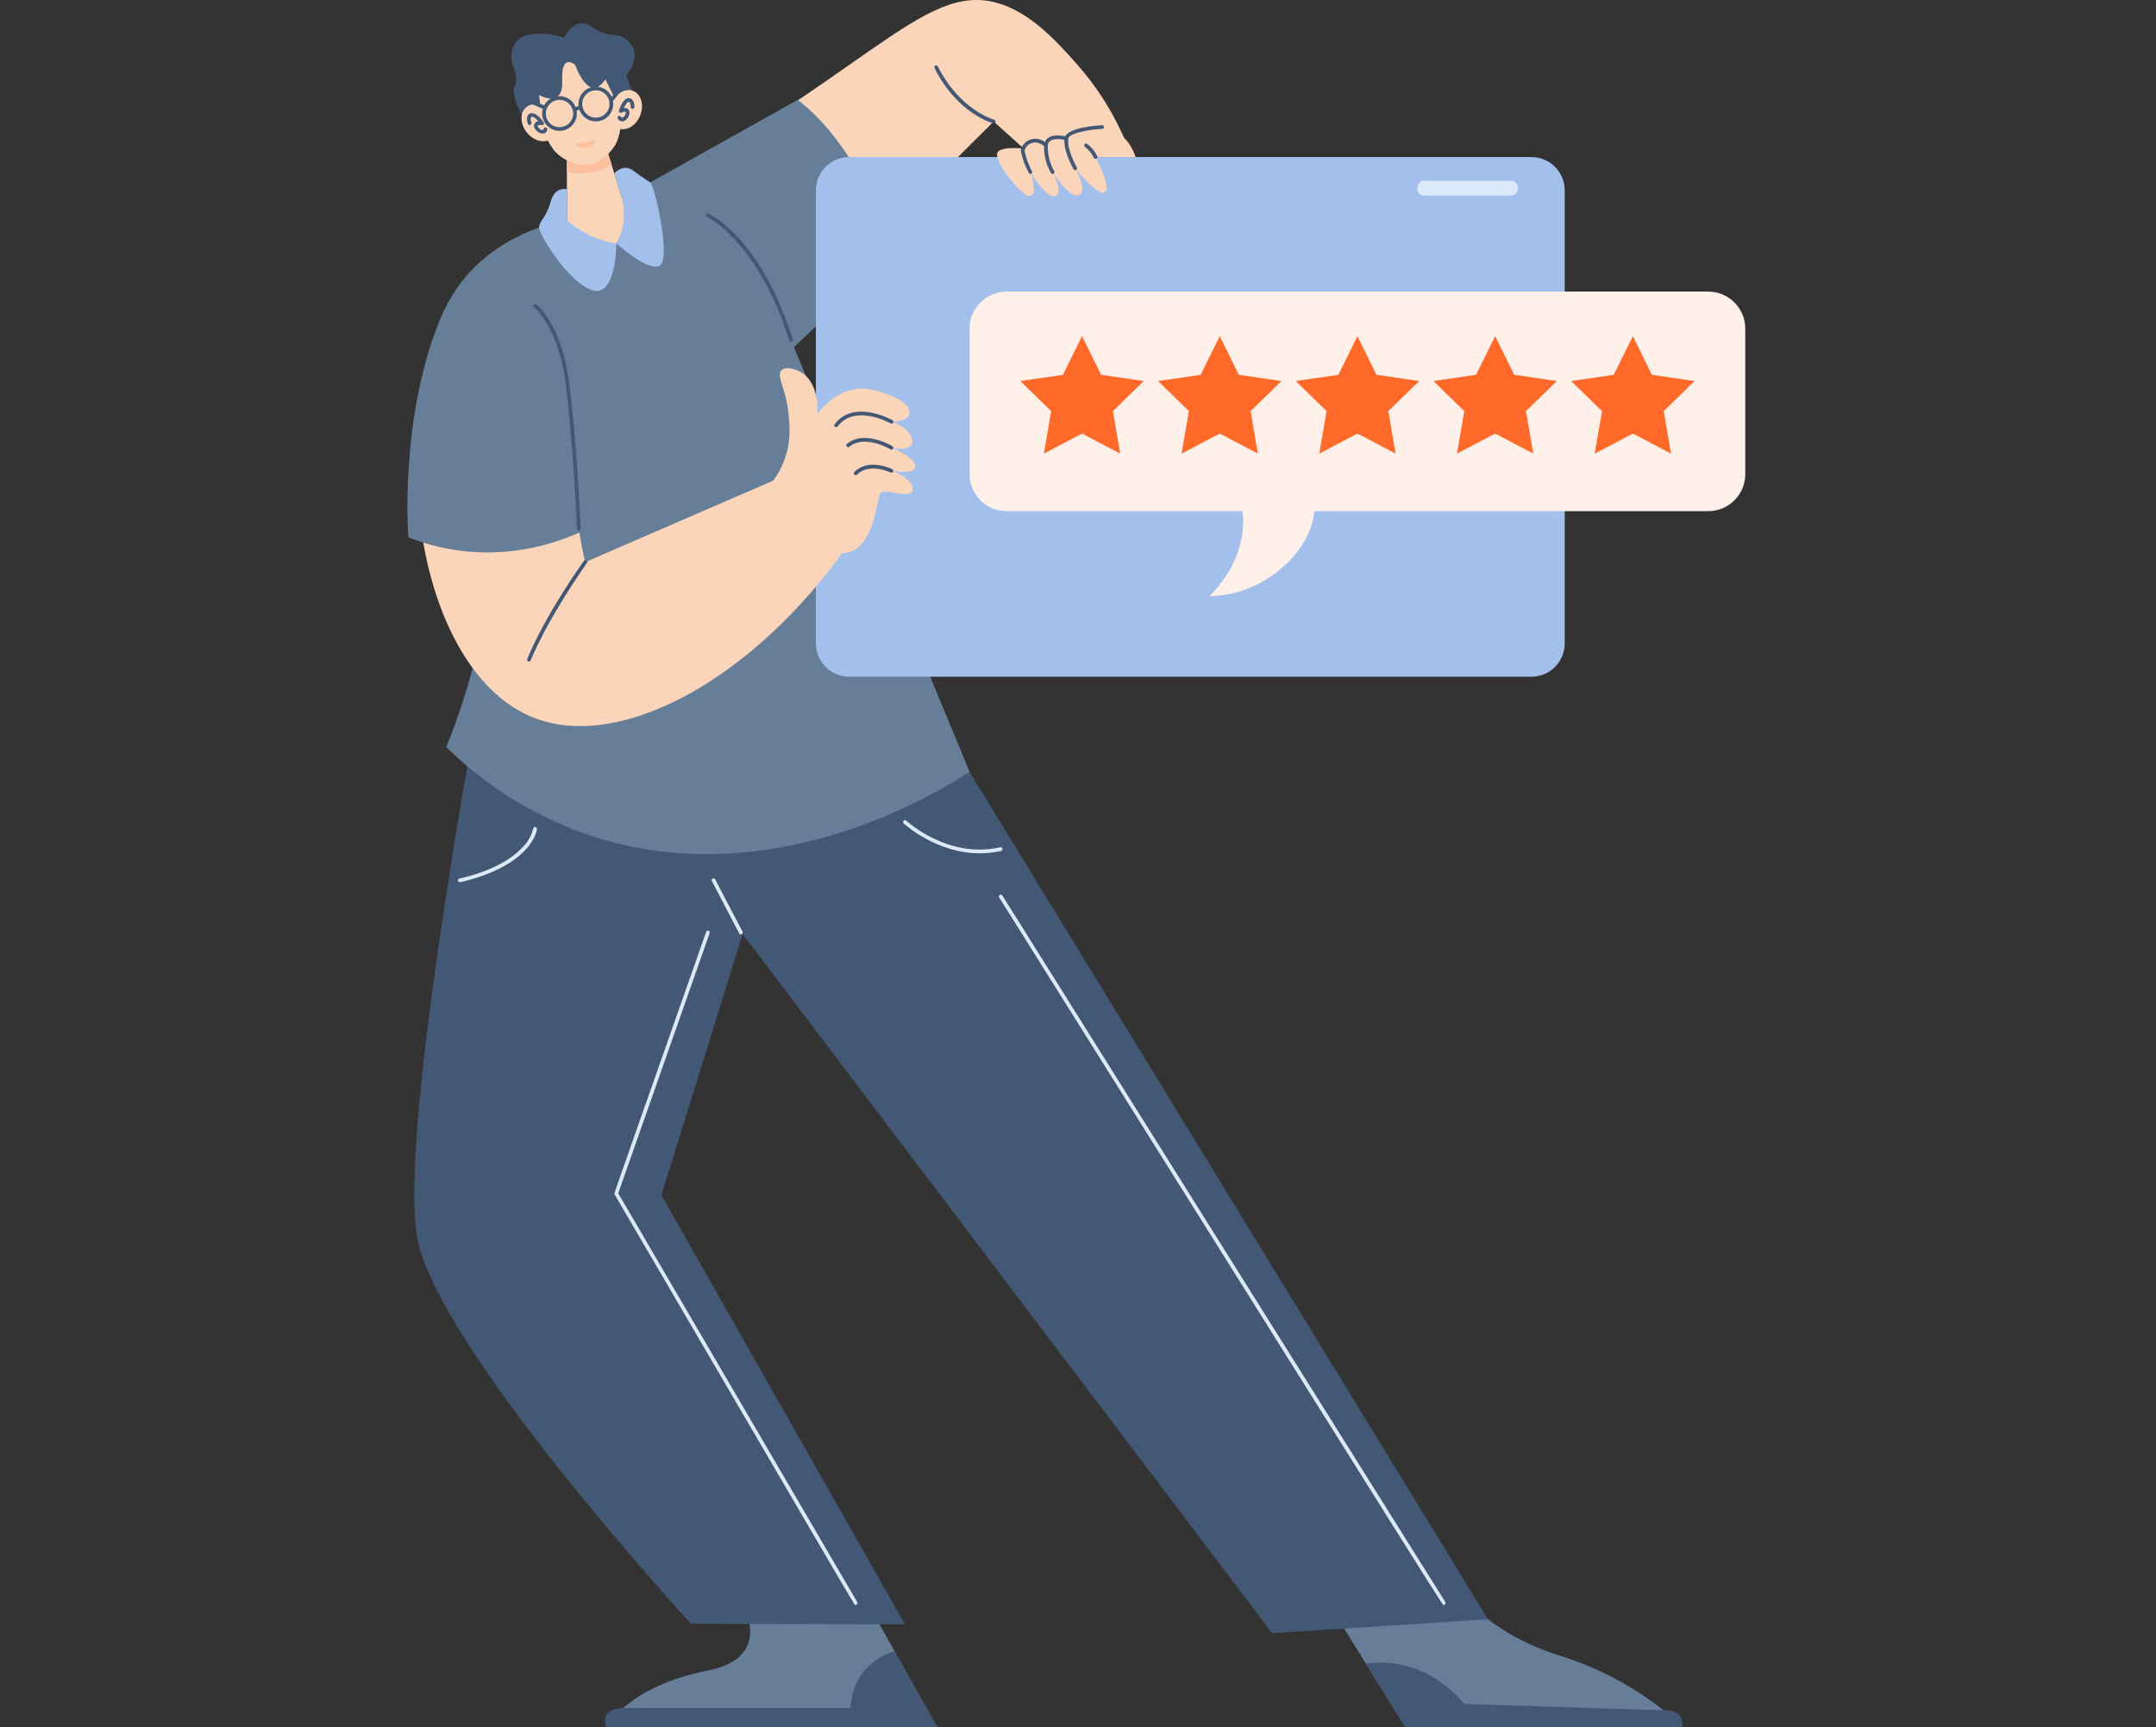 <svg width="849" height="680" viewBox="0 0 849 680" fill="none" xmlns="http://www.w3.org/2000/svg">
<rect x="0" y="0" width="849" height="680" fill="#333333" stroke="none"/>
<path d="M337.401 623.55L369.076 679.999H238.554C238.554 679.999 247.41 663.79 278.618 657.676C309.826 651.563 287.941 623.55 287.941 623.55H337.401ZM518.42 623.55L553.437 679.999H662.468C662.468 679.999 645.69 661.645 614.233 651.782C582.777 641.919 573.002 623.55 573.002 623.55H518.42Z" fill="#677E99"/>
<path d="M392.85 1.197C363.014 -7.295 341.785 30.377 240.851 83.237C237.233 122.776 298.963 139.657 298.963 139.657L391.304 47.841L415.363 69.507L443.638 56.654C438.899 45.057 432.208 34.358 423.854 25.022C416.224 16.458 405.865 4.903 392.85 1.197Z" fill="#FAD5BA"/>
<path d="M246.578 83.236C245.463 85.22 243.912 86.925 242.041 88.221C240.17 89.517 238.029 90.37 235.78 90.716C233.531 91.062 231.232 90.891 229.058 90.217C226.885 89.543 224.893 88.383 223.234 86.825V56.186L237.474 54.012L246.578 83.236Z" fill="#FAD5BA"/>
<path d="M240.856 64.97L237.938 55.428L223.26 57.675V67.596C229.245 69.013 235.546 68.073 240.856 64.97Z" fill="#FDC09E"/>
<path d="M227.887 56.42C237.339 56.42 245.002 48.758 245.002 39.306C245.002 29.854 237.339 22.192 227.887 22.192C218.436 22.192 210.773 29.854 210.773 39.306C210.773 48.758 218.436 56.42 227.887 56.42Z" fill="#FAD5BA"/>
<path d="M210.976 41.903C210.976 41.903 214.069 55.267 219.176 60.272C221.306 62.259 223.899 63.683 226.719 64.415C228.363 64.882 230.088 64.994 231.778 64.742C233.469 64.49 235.086 63.882 236.523 62.956C238.988 61.397 241.028 59.252 242.462 56.712C245.861 50.394 244.781 36.694 244.781 36.694C224.501 39.817 232.263 38.62 210.976 41.903Z" fill="#FAD5BA"/>
<path d="M226.437 56.566C229.24 56.593 232.019 56.052 234.608 54.976C234.357 55.838 233.865 56.61 233.191 57.202C232.516 57.794 231.687 58.181 230.8 58.317C229.985 58.406 229.16 58.293 228.399 57.988C227.639 57.682 226.965 57.194 226.437 56.566Z" fill="#FDC09E"/>
<path d="M314.075 39.35L232.05 85.221L299.835 148.644L351.09 100.497C338.791 55.749 314.075 39.35 314.075 39.35Z" fill="#677E99"/>
<path d="M213.485 48.454L212.303 37.424C212.303 37.424 221.918 42.91 221.393 31.719C220.867 20.529 226.514 25.548 226.514 25.548C226.514 25.548 231.708 41.101 238.405 31.252L244.547 43.698L250.383 39.992L246.633 29.618C246.633 29.618 252.718 22.921 248.34 17.275C243.963 11.629 240.374 15.816 233.313 10.753C226.251 5.69 222.195 14.809 222.195 14.809C222.195 14.809 206.934 10.038 202.747 17.144C198.559 24.249 205.241 28.728 202.747 33.455C200.252 38.183 208.291 50.117 208.291 50.117L213.485 48.454Z" fill="#435874"/>
<path d="M217.186 54.526C219.813 52.418 219.723 47.943 216.985 44.53C214.247 41.117 209.897 40.059 207.27 42.167C204.643 44.275 204.733 48.75 207.471 52.163C210.209 55.576 214.559 56.634 217.186 54.526Z" fill="#FAD5BA"/>
<path d="M252.124 45.381C253.712 41.304 252.455 37.008 249.316 35.785C246.178 34.563 242.346 36.877 240.758 40.954C239.17 45.031 240.427 49.327 243.566 50.55C246.704 51.772 250.536 49.458 252.124 45.381Z" fill="#FAD5BA"/>
<path d="M210.308 49.417C210.335 48.978 210.519 48.563 210.828 48.249C211.136 47.936 211.547 47.744 211.986 47.71C211.315 46.937 209.608 45.259 209.068 46.251C208.918 46.892 208.969 47.565 209.214 48.177C209.26 48.268 209.287 48.368 209.293 48.471C209.298 48.574 209.282 48.676 209.245 48.772C209.207 48.868 209.151 48.955 209.078 49.027C209.005 49.099 208.917 49.155 208.821 49.191C208.725 49.227 208.622 49.243 208.52 49.237C208.417 49.23 208.317 49.203 208.226 49.155C208.135 49.108 208.055 49.041 207.992 48.961C207.928 48.88 207.882 48.787 207.857 48.687C206.398 44.66 209.885 42.107 214.028 48.118C214.109 48.238 214.152 48.379 214.153 48.523C214.153 48.667 214.111 48.808 214.031 48.928C213.952 49.049 213.838 49.142 213.705 49.198C213.572 49.254 213.426 49.269 213.284 49.242C212.798 49.124 212.287 49.165 211.825 49.358C211.373 49.694 212.526 51.051 213.459 51.197C213.707 51.197 213.926 51.197 214.043 50.715C214.09 50.522 214.211 50.355 214.381 50.251C214.55 50.147 214.754 50.114 214.948 50.161C215.141 50.207 215.308 50.329 215.412 50.498C215.516 50.668 215.549 50.872 215.502 51.065C214.685 54.319 210.162 51.751 210.308 49.417ZM244.989 47.783C243.778 47.783 242.596 46.324 243.53 45.725C243.611 45.675 243.702 45.64 243.796 45.624C243.891 45.608 243.988 45.611 244.081 45.633C244.175 45.655 244.263 45.695 244.341 45.751C244.419 45.807 244.486 45.877 244.536 45.959C244.814 46.411 245.018 46.353 245.237 46.251C246.068 45.842 246.798 44.208 246.258 44.004C245.749 43.964 245.239 44.081 244.799 44.339C244.671 44.411 244.524 44.442 244.378 44.429C244.232 44.417 244.094 44.36 243.98 44.267C243.867 44.174 243.784 44.049 243.743 43.909C243.701 43.768 243.703 43.618 243.748 43.479C243.996 42.691 245.324 38.737 247.469 38.62C249.234 38.62 249.905 40.429 249.818 42.18C249.793 42.368 249.702 42.541 249.559 42.667C249.417 42.794 249.235 42.864 249.045 42.866C248.949 42.86 248.855 42.836 248.769 42.794C248.682 42.752 248.605 42.693 248.541 42.622C248.478 42.55 248.429 42.466 248.397 42.375C248.366 42.285 248.353 42.188 248.359 42.093C248.408 41.435 248.255 40.779 247.921 40.21C247.206 39.495 246.083 41.669 245.66 42.545C246.027 42.493 246.4 42.523 246.754 42.632C249.161 43.508 247.323 47.783 244.989 47.783Z" fill="#435874"/>
<path d="M220.327 51.532C218.974 51.532 217.651 51.131 216.526 50.379C215.4 49.627 214.523 48.559 214.005 47.308C213.487 46.058 213.352 44.682 213.616 43.355C213.88 42.027 214.532 40.808 215.489 39.851C216.446 38.894 217.665 38.242 218.992 37.978C220.32 37.714 221.695 37.85 222.946 38.368C224.196 38.886 225.265 39.763 226.017 40.888C226.769 42.013 227.17 43.336 227.17 44.69C227.162 46.502 226.439 48.238 225.157 49.52C223.876 50.801 222.14 51.525 220.327 51.532ZM220.327 39.306C219.262 39.306 218.221 39.621 217.336 40.213C216.451 40.805 215.761 41.645 215.353 42.629C214.946 43.613 214.839 44.696 215.047 45.74C215.255 46.784 215.767 47.743 216.52 48.496C217.273 49.249 218.232 49.762 219.277 49.97C220.321 50.178 221.404 50.071 222.387 49.663C223.371 49.256 224.212 48.566 224.804 47.681C225.395 46.795 225.711 45.754 225.711 44.69C225.707 43.263 225.139 41.896 224.13 40.887C223.121 39.878 221.754 39.31 220.327 39.306ZM234.611 47.783C233.259 47.777 231.939 47.371 230.817 46.615C229.696 45.86 228.823 44.789 228.31 43.538C227.796 42.288 227.665 40.913 227.932 39.587C228.2 38.262 228.854 37.045 229.812 36.091C230.77 35.137 231.989 34.488 233.316 34.227C234.642 33.965 236.017 34.102 237.265 34.621C238.514 35.14 239.581 36.017 240.332 37.141C241.082 38.266 241.483 39.588 241.483 40.94C241.481 41.84 241.302 42.732 240.955 43.563C240.609 44.394 240.102 45.149 239.464 45.784C238.826 46.42 238.069 46.923 237.236 47.266C236.403 47.609 235.511 47.785 234.611 47.783ZM234.611 35.556C233.547 35.562 232.509 35.883 231.628 36.478C230.746 37.073 230.061 37.916 229.658 38.9C229.255 39.884 229.152 40.965 229.363 42.008C229.574 43.05 230.089 44.007 230.843 44.757C231.597 45.507 232.557 46.017 233.6 46.222C234.644 46.428 235.725 46.319 236.707 45.911C237.689 45.503 238.528 44.812 239.118 43.928C239.709 43.043 240.024 42.003 240.024 40.94C240.024 40.23 239.884 39.528 239.611 38.873C239.339 38.218 238.94 37.623 238.437 37.123C237.934 36.622 237.337 36.226 236.68 35.958C236.023 35.689 235.32 35.552 234.611 35.556Z" fill="#435874"/>
<path d="M226.444 43.989C226.305 43.991 226.168 43.953 226.049 43.879C225.931 43.805 225.837 43.699 225.777 43.573C225.717 43.447 225.694 43.307 225.712 43.169C225.729 43.03 225.786 42.9 225.875 42.793C226.215 42.412 226.642 42.121 227.12 41.943C227.598 41.765 228.112 41.706 228.618 41.772C228.811 41.8 228.985 41.905 229.102 42.062C229.218 42.22 229.267 42.417 229.238 42.61C229.209 42.804 229.104 42.978 228.947 43.094C228.79 43.211 228.593 43.26 228.399 43.23C228.133 43.194 227.862 43.221 227.608 43.309C227.354 43.398 227.125 43.546 226.94 43.741C226.878 43.813 226.802 43.873 226.717 43.915C226.632 43.958 226.539 43.983 226.444 43.989ZM240.859 40.035C240.722 40.035 240.588 39.996 240.473 39.922C240.357 39.849 240.264 39.745 240.205 39.622C240.146 39.499 240.122 39.362 240.137 39.226C240.152 39.09 240.205 38.961 240.29 38.853L243.835 34.374C243.894 34.298 243.967 34.235 244.05 34.187C244.134 34.14 244.226 34.11 244.321 34.099C244.417 34.089 244.513 34.097 244.605 34.124C244.697 34.151 244.783 34.197 244.857 34.258C244.933 34.316 244.996 34.389 245.044 34.473C245.091 34.556 245.121 34.648 245.132 34.743C245.142 34.839 245.134 34.935 245.107 35.027C245.08 35.119 245.034 35.205 244.973 35.279C241.092 40.167 241.34 40.035 240.859 40.035ZM214.32 43.012C214.101 43.012 214.422 43.128 209.592 41.013C209.417 40.933 209.279 40.788 209.208 40.608C209.137 40.428 209.139 40.228 209.213 40.05C209.251 39.962 209.306 39.882 209.375 39.815C209.445 39.748 209.526 39.695 209.616 39.66C209.705 39.625 209.801 39.607 209.897 39.609C209.993 39.611 210.088 39.632 210.176 39.67L214.553 41.626C214.697 41.693 214.816 41.806 214.89 41.947C214.964 42.089 214.989 42.25 214.963 42.407C214.936 42.564 214.859 42.709 214.743 42.818C214.627 42.927 214.478 42.995 214.32 43.012ZM190.1 267.888C190.1 267.888 156.747 443.567 164.246 486.9C171.746 530.233 272.125 639.264 272.125 639.264L356.354 639.454L260.453 470.472C273.205 429.493 285.962 388.514 298.723 347.536L272.125 267.888H190.1Z" fill="#435874"/>
<path d="M339.493 234.769L585.948 637.455L500.961 642.941L254.228 317.247L257.525 279.765L339.493 234.769Z" fill="#435874"/>
<path d="M188.523 137.366C200.393 189.698 195.922 244.412 175.713 294.122C190.858 308.926 208.961 320.361 228.835 327.679C302.602 354.408 371.613 310.579 381.812 303.868L294.768 93.45L246.62 83.237L223.276 86.826L188.523 137.366Z" fill="#677E99"/>
<path d="M603.049 61.833H334.402C327.158 61.833 321.286 67.706 321.286 74.95V253.284C321.286 260.528 327.158 266.4 334.402 266.4H603.049C610.293 266.4 616.166 260.528 616.166 253.284V74.95C616.166 67.706 610.293 61.833 603.049 61.833Z" fill="#A3C0EC"/>
<path d="M595.008 71.156H560.853C559.346 71.156 558.124 72.377 558.124 73.884V74.278C558.124 75.785 559.346 77.006 560.853 77.006H595.008C596.515 77.006 597.736 75.785 597.736 74.278V73.884C597.736 72.377 596.515 71.156 595.008 71.156Z" fill="#DBE9F8"/>
<path d="M223.215 86.826C212.409 89.65 202.415 94.967 194.035 102.35C146.646 145.157 158.449 263.161 210.842 282.814C244.939 295.58 297.084 267.115 333.866 214.591L311.514 186.169L230.437 221.302C226.56 204.808 225.154 187.83 226.264 170.923C227.723 150.395 232.45 138.825 230.466 117.8C229.444 107.198 227.005 96.78 223.215 86.826Z" fill="#FAD5BA"/>
<path d="M232.055 85.221C222.353 86.067 187.629 91.407 173.535 125.183C157.077 164.576 160.798 211.542 160.798 211.542C184.682 220.909 209.966 218.837 232.012 207.821C232.012 134.871 231.501 162.811 234.609 85.075C234.609 85.075 233.69 85.09 232.055 85.221Z" fill="#677E99"/>
<path d="M223.216 86.826C227.301 93.756 234.888 96.63 242.665 95.828C242.665 95.828 248.763 86.373 244.941 78.013C235.924 73.169 225.332 76.54 223.216 86.826ZM301.302 192.939C305.833 188.369 308.948 182.589 310.275 176.292C312.011 167.348 309.589 157.223 309.458 156.668C307.999 150.832 306.073 147.447 307.722 145.77C309.371 144.092 313.208 145.23 315.513 146.587C322.604 150.759 321.991 161.994 321.933 163C323.812 160.237 326.271 157.916 329.14 156.201C332.417 153.932 336.349 152.804 340.331 152.992C346.035 153.459 356.993 157.062 358.043 161.614C359.094 166.166 351.084 165.991 351.084 165.991C351.084 165.991 358.86 168.559 359.21 173.447C359.56 178.335 351.084 176.248 351.084 176.248C351.084 176.248 360.129 179.735 360.363 183.47C360.596 187.205 351.084 185.323 351.084 185.323C351.084 185.323 359.327 187.891 359.444 192.545C359.56 197.2 348.355 191.976 346.736 194.004C345.35 195.682 344.562 213.716 334.976 217.203C333.021 217.843 330.929 217.944 328.921 217.494C314.535 215.116 303.899 197.491 301.302 192.939Z" fill="#FAD5BA"/>
<path d="M336.949 187.06C336.805 187.06 336.664 187.019 336.544 186.939C336.424 186.86 336.329 186.747 336.273 186.615C336.217 186.482 336.201 186.336 336.228 186.194C336.255 186.053 336.323 185.922 336.424 185.819C342.1 180.173 351.014 184.535 351.408 184.725C351.566 184.82 351.682 184.971 351.733 185.148C351.784 185.325 351.766 185.515 351.683 185.679C351.6 185.844 351.458 185.971 351.285 186.034C351.112 186.098 350.921 186.094 350.751 186.024C350.664 186.024 342.377 181.953 337.46 186.855C337.32 186.982 337.138 187.055 336.949 187.06ZM350.708 176.919C350.606 176.846 340.495 170.835 334.381 175.913C334.232 176.012 334.052 176.053 333.874 176.027C333.697 176.002 333.535 175.912 333.42 175.775C333.304 175.638 333.243 175.463 333.248 175.284C333.254 175.105 333.324 174.934 333.448 174.804C340.29 169.055 350.956 175.387 351.452 175.665C351.615 175.765 351.731 175.925 351.777 176.111C351.823 176.297 351.794 176.493 351.696 176.658C351.599 176.822 351.44 176.942 351.256 176.991C351.071 177.04 350.874 177.014 350.708 176.919ZM329.26 168.165C329.125 168.165 328.992 168.128 328.877 168.056C328.762 167.985 328.668 167.883 328.608 167.762C328.547 167.641 328.522 167.505 328.534 167.37C328.546 167.235 328.595 167.107 328.677 166.998C336.307 156.931 351.291 165.32 351.437 165.408C351.52 165.455 351.592 165.518 351.65 165.592C351.708 165.667 351.751 165.753 351.776 165.844C351.801 165.936 351.808 166.031 351.796 166.125C351.784 166.219 351.754 166.31 351.707 166.393C351.66 166.475 351.597 166.547 351.523 166.606C351.448 166.664 351.362 166.707 351.271 166.732C351.179 166.757 351.084 166.763 350.99 166.752C350.895 166.74 350.805 166.71 350.722 166.663C350.576 166.59 336.701 158.828 329.829 167.874C329.765 167.965 329.68 168.039 329.581 168.09C329.482 168.141 329.372 168.167 329.26 168.165Z" fill="#435874"/>
<path d="M409.508 59.265C409.508 59.265 394.918 56.654 392.847 59.965C390.775 63.277 403.278 78.612 405.978 77.094C408.677 75.577 405.744 67.742 405.744 67.742C405.744 67.742 412.397 78.699 415.651 77.196C418.904 75.694 414.484 67.815 414.484 67.815C414.484 67.815 421.472 78.67 424.974 76.744C428.476 74.818 423.34 66.254 423.34 66.254C423.34 66.254 432.488 77.736 435.099 75.577C437.711 73.418 431.379 61.833 431.379 61.833H447.195C441.577 45.098 422.391 47.199 409.508 59.265Z" fill="#FAD5BA"/>
<path d="M405.774 68.471C405.655 68.472 405.538 68.442 405.434 68.386C405.33 68.33 405.241 68.249 405.175 68.15C403.662 65.389 402.58 62.412 401.966 59.323C401.937 59.204 401.937 59.078 401.966 58.959C402.237 58.01 402.738 57.143 403.426 56.435C404.113 55.727 404.965 55.2 405.905 54.901C406.845 54.602 407.845 54.541 408.815 54.722C409.784 54.903 410.695 55.321 411.464 55.938C412.646 53.02 416.424 53.02 419.459 53.648C421.239 50.19 431.7 49.402 433.918 49.271C434.014 49.265 434.11 49.278 434.2 49.31C434.291 49.341 434.375 49.39 434.447 49.454C434.518 49.517 434.577 49.594 434.619 49.681C434.661 49.767 434.685 49.861 434.691 49.957C434.697 50.052 434.684 50.148 434.652 50.239C434.621 50.33 434.572 50.413 434.508 50.485C434.445 50.557 434.368 50.616 434.281 50.658C434.195 50.7 434.101 50.724 434.005 50.73C428.607 51.036 420.874 52.452 420.67 54.596C420.658 54.702 420.622 54.804 420.566 54.894C420.51 54.984 420.435 55.062 420.346 55.12C420.257 55.178 420.156 55.217 420.051 55.232C419.946 55.247 419.838 55.239 419.736 55.209C418.628 54.888 415.359 54.29 413.711 55.399C412.062 56.508 413.01 57.602 412.12 57.908C411.994 57.956 411.857 57.966 411.725 57.938C411.593 57.909 411.472 57.843 411.376 57.748C408.735 55.165 404.694 55.617 403.425 59.207C403.989 62.045 404.972 64.784 406.343 67.333C406.415 67.441 406.458 67.565 406.467 67.695C406.475 67.824 406.449 67.953 406.391 68.069C406.333 68.185 406.246 68.283 406.137 68.354C406.029 68.425 405.903 68.465 405.774 68.471Z" fill="#435874"/>
<path d="M413.911 68.208C411.988 64.873 411.029 61.07 411.139 57.222C411.139 57.029 411.216 56.843 411.353 56.706C411.489 56.569 411.675 56.492 411.868 56.492C412.062 56.492 412.247 56.569 412.384 56.706C412.521 56.843 412.598 57.029 412.598 57.222C412.505 60.793 413.382 64.323 415.137 67.435C415.214 67.596 415.229 67.78 415.18 67.952C415.13 68.124 415.019 68.272 414.868 68.367C414.717 68.462 414.536 68.499 414.359 68.47C414.183 68.44 414.023 68.347 413.911 68.208ZM423.38 66.983C423.253 66.982 423.128 66.948 423.018 66.884C422.908 66.82 422.816 66.728 422.753 66.618C422.578 66.312 418.507 59.104 419.207 54.406C419.222 54.31 419.255 54.218 419.305 54.135C419.355 54.052 419.42 53.98 419.498 53.922C419.576 53.865 419.665 53.823 419.759 53.8C419.853 53.776 419.95 53.772 420.046 53.786C420.142 53.8 420.234 53.834 420.317 53.883C420.4 53.933 420.472 53.999 420.53 54.077C420.587 54.155 420.629 54.243 420.653 54.337C420.676 54.431 420.681 54.529 420.666 54.625C420.039 58.827 423.993 65.83 424.022 65.903C424.088 66.014 424.122 66.14 424.122 66.268C424.122 66.397 424.088 66.523 424.022 66.634C423.956 66.744 423.862 66.835 423.749 66.896C423.636 66.958 423.508 66.988 423.38 66.983ZM430.763 62.139C429.952 60.447 428.746 58.976 427.246 57.849C427.084 57.745 426.97 57.58 426.929 57.391C426.888 57.203 426.923 57.005 427.028 56.843C427.077 56.76 427.142 56.687 427.22 56.63C427.298 56.573 427.387 56.533 427.481 56.511C427.575 56.489 427.673 56.486 427.768 56.503C427.863 56.52 427.953 56.556 428.034 56.609C429.76 57.884 431.148 59.562 432.076 61.497C432.161 61.671 432.173 61.872 432.11 62.055C432.047 62.238 431.914 62.389 431.74 62.474C431.566 62.559 431.365 62.572 431.182 62.509C430.998 62.446 430.848 62.313 430.763 62.139Z" fill="#435874"/>
<path d="M223.196 74.469C223.196 74.469 218.468 73.301 216.849 79.371C215.229 85.44 212.297 87.147 212.238 89.584C212.18 92.02 224.086 111.761 233.452 114.299C242.819 116.838 242.673 95.799 242.673 95.799C242.673 95.799 233.102 95.07 223.225 86.797L223.196 74.469Z" fill="#A3C0EC"/>
<path d="M241.872 68.238L244.936 78.013C244.936 78.013 247.62 88.416 242.66 95.828C242.66 95.828 257.833 109.309 260.635 103.59C263.436 97.87 257.629 72.761 256.068 71.812C254.507 70.864 252.8 69.697 249.094 67.012C245.388 64.328 241.872 68.238 241.872 68.238Z" fill="#A3C0EC"/>
<path d="M291.087 367.437L280.378 346.938C280.32 346.853 280.28 346.756 280.262 346.655C280.244 346.553 280.247 346.449 280.272 346.349C280.297 346.249 280.343 346.155 280.407 346.074C280.47 345.993 280.551 345.927 280.642 345.879C280.733 345.831 280.834 345.803 280.937 345.797C281.04 345.791 281.143 345.807 281.239 345.844C281.335 345.88 281.423 345.937 281.496 346.01C281.569 346.083 281.625 346.17 281.662 346.266L292.386 366.765C292.475 366.938 292.492 367.138 292.433 367.323C292.374 367.508 292.244 367.661 292.072 367.75C291.9 367.839 291.699 367.856 291.515 367.797C291.33 367.739 291.176 367.609 291.087 367.437ZM180.903 345.887C195.07 342.59 202.234 337.396 205.706 333.631C207.802 331.622 209.28 329.056 209.966 326.234C209.991 326.041 210.092 325.865 210.247 325.746C210.402 325.627 210.597 325.574 210.791 325.6C210.984 325.625 211.16 325.726 211.279 325.88C211.398 326.035 211.45 326.23 211.425 326.424C211.425 327.008 209.31 340.751 181.18 347.317C180.996 347.341 180.809 347.295 180.658 347.186C180.507 347.077 180.403 346.915 180.368 346.733C180.332 346.55 180.368 346.361 180.467 346.204C180.567 346.046 180.723 345.933 180.903 345.887ZM385.777 335.922C368.56 335.922 355.925 324.25 355.779 324.06C355.67 323.923 355.613 323.75 355.62 323.575C355.627 323.399 355.698 323.232 355.819 323.104C355.939 322.976 356.102 322.896 356.278 322.879C356.453 322.861 356.628 322.908 356.772 323.01C356.947 323.156 373.302 338.286 393.86 333.544C394.053 333.501 394.256 333.537 394.422 333.644C394.589 333.751 394.707 333.919 394.75 334.113C394.792 334.306 394.756 334.509 394.649 334.676C394.543 334.843 394.374 334.96 394.181 335.003C391.423 335.629 388.604 335.937 385.777 335.922ZM336.944 631.809C336.287 631.809 343.159 643.174 242.021 470.224C241.758 469.771 239.322 477.125 278.073 366.868C278.139 366.685 278.273 366.536 278.448 366.452C278.622 366.367 278.823 366.354 279.007 366.415C279.098 366.446 279.182 366.495 279.254 366.559C279.325 366.624 279.383 366.702 279.424 366.789C279.465 366.876 279.488 366.971 279.491 367.067C279.495 367.163 279.479 367.259 279.444 367.349L243.451 469.771L337.571 630.714C337.635 630.825 337.669 630.95 337.669 631.078C337.669 631.206 337.636 631.331 337.572 631.442C337.509 631.553 337.417 631.645 337.307 631.709C337.197 631.774 337.071 631.808 336.944 631.809ZM568.532 631.809C567.905 631.809 575.827 644.21 393.451 353.284C393.359 353.122 393.332 352.93 393.376 352.749C393.421 352.568 393.533 352.41 393.69 352.309C393.847 352.208 394.037 352.171 394.221 352.206C394.404 352.241 394.567 352.345 394.677 352.496L569.145 630.685C569.215 630.795 569.255 630.922 569.26 631.053C569.264 631.184 569.234 631.314 569.171 631.429C569.108 631.543 569.016 631.639 568.904 631.706C568.791 631.773 568.663 631.809 568.532 631.809Z" fill="#DBE9F8"/>
<path d="M537.868 654.934C552.998 652.76 566.902 659.194 576.634 670.823L655.202 673.318C655.202 673.318 663.43 672.398 662.424 680H553.392L537.868 654.934ZM352.37 650.119C352.37 650.119 336.219 653.446 334.862 672.398H245.425C245.425 672.398 236.131 672.077 238.626 680H369.09L352.37 650.119ZM227.961 208.93C227.772 208.93 227.591 208.857 227.455 208.727C227.319 208.596 227.239 208.418 227.231 208.23C227.231 207.865 225.509 170.792 222.504 149.519C219.586 128.553 210.394 121.01 210.307 120.937C210.23 120.879 210.167 120.806 210.12 120.722C210.072 120.639 210.042 120.547 210.032 120.451C210.021 120.356 210.029 120.26 210.056 120.168C210.083 120.076 210.129 119.99 210.19 119.916C210.31 119.766 210.485 119.669 210.676 119.647C210.868 119.625 211.06 119.68 211.211 119.799C211.605 120.106 220.884 127.722 223.948 149.315C226.968 170.66 228.675 207.792 228.69 208.171C228.692 208.269 228.675 208.366 228.639 208.457C228.603 208.548 228.55 208.631 228.482 208.702C228.415 208.772 228.334 208.829 228.244 208.868C228.155 208.907 228.058 208.928 227.961 208.93ZM311.518 134.594C311.362 134.592 311.211 134.542 311.086 134.451C310.96 134.359 310.866 134.231 310.818 134.083C298.664 95.273 278.719 85.527 278.486 85.425C278.388 85.393 278.298 85.34 278.222 85.27C278.146 85.201 278.086 85.116 278.045 85.022C278.005 84.927 277.984 84.825 277.986 84.722C277.987 84.619 278.011 84.517 278.054 84.424C278.098 84.331 278.161 84.248 278.238 84.18C278.316 84.113 278.408 84.063 278.506 84.034C278.605 84.004 278.709 83.996 278.811 84.009C278.913 84.023 279.011 84.058 279.099 84.112C279.945 84.506 299.846 94.15 312.218 133.718C312.237 133.823 312.233 133.93 312.207 134.033C312.181 134.136 312.133 134.232 312.067 134.315C312.001 134.398 311.917 134.466 311.823 134.514C311.728 134.562 311.624 134.589 311.518 134.594ZM208.293 260.433C208.172 260.433 208.052 260.404 207.945 260.346C207.838 260.289 207.748 260.206 207.681 260.104C207.614 260.003 207.574 259.886 207.564 259.765C207.553 259.645 207.573 259.523 207.622 259.412C214.917 241.699 229.726 221.084 229.872 220.879C229.923 220.792 229.992 220.717 230.075 220.658C230.157 220.599 230.25 220.558 230.349 220.537C230.448 220.516 230.55 220.516 230.649 220.537C230.748 220.558 230.842 220.599 230.924 220.658C231.006 220.717 231.075 220.792 231.127 220.879C231.179 220.966 231.212 221.063 231.224 221.163C231.236 221.264 231.227 221.366 231.198 221.462C231.168 221.559 231.119 221.649 231.054 221.726C230.908 221.93 216.259 242.414 208.964 259.981C208.908 260.113 208.815 260.226 208.696 260.306C208.576 260.386 208.437 260.43 208.293 260.433ZM391.121 48.541C390.552 48.395 377.056 44.704 367.981 26.802C367.937 26.717 367.909 26.624 367.901 26.529C367.893 26.433 367.904 26.337 367.934 26.245C367.964 26.154 368.012 26.07 368.076 25.997C368.139 25.925 368.216 25.866 368.302 25.825C368.475 25.738 368.674 25.723 368.857 25.784C369.041 25.844 369.192 25.974 369.28 26.146C378.034 43.42 391.355 47.097 391.486 47.126C391.579 47.15 391.666 47.192 391.743 47.25C391.82 47.307 391.884 47.38 391.933 47.462C391.982 47.545 392.014 47.636 392.027 47.731C392.041 47.827 392.035 47.923 392.011 48.016C391.987 48.109 391.945 48.196 391.888 48.273C391.83 48.35 391.758 48.414 391.675 48.463C391.592 48.512 391.501 48.544 391.406 48.557C391.311 48.571 391.214 48.565 391.121 48.541Z" fill="#435874"/>
<path d="M672.673 114.795H396.396C388.338 114.795 381.806 121.327 381.806 129.385V186.636C381.806 194.694 388.338 201.227 396.396 201.227H672.673C680.731 201.227 687.264 194.694 687.264 186.636V129.385C687.264 121.327 680.731 114.795 672.673 114.795Z" fill="#FFF1EA"/>
<path d="M426.083 170.675L411.07 178.583L413.93 161.848L401.776 150.001L418.569 147.55L426.083 132.333L433.597 147.55L450.405 150.001L438.251 161.848L441.111 178.583L426.083 170.675ZM480.315 170.675L465.287 178.583L468.161 161.848L456.007 150.001L472.801 147.55L480.315 132.333L487.828 147.55L504.622 150.001L492.468 161.848L495.342 178.583L480.315 170.675ZM534.546 170.675L519.518 178.583L522.378 161.848L510.224 150.001L527.032 147.55L534.546 132.333L542.045 147.55L558.853 150.001L546.699 161.848L549.559 178.583L534.546 170.675ZM588.762 170.675L573.735 178.583L576.609 161.848L564.455 150.001L581.249 147.55L588.762 132.333L596.276 147.55L613.07 150.001L600.916 161.848L603.79 178.583L588.762 170.675ZM642.994 170.675L627.966 178.583L630.84 161.848L618.672 150.001L635.48 147.55L642.994 132.333L650.493 147.55L667.301 150.001L655.147 161.848L658.007 178.583L642.994 170.675Z" fill="#FF6A2A"/>
<path d="M487.907 194.792C487.907 194.792 495.902 214.693 476.381 234.638C499.389 234.638 521.026 213.395 517.233 194.792H487.907Z" fill="#FFF1EA"/>
</svg>
